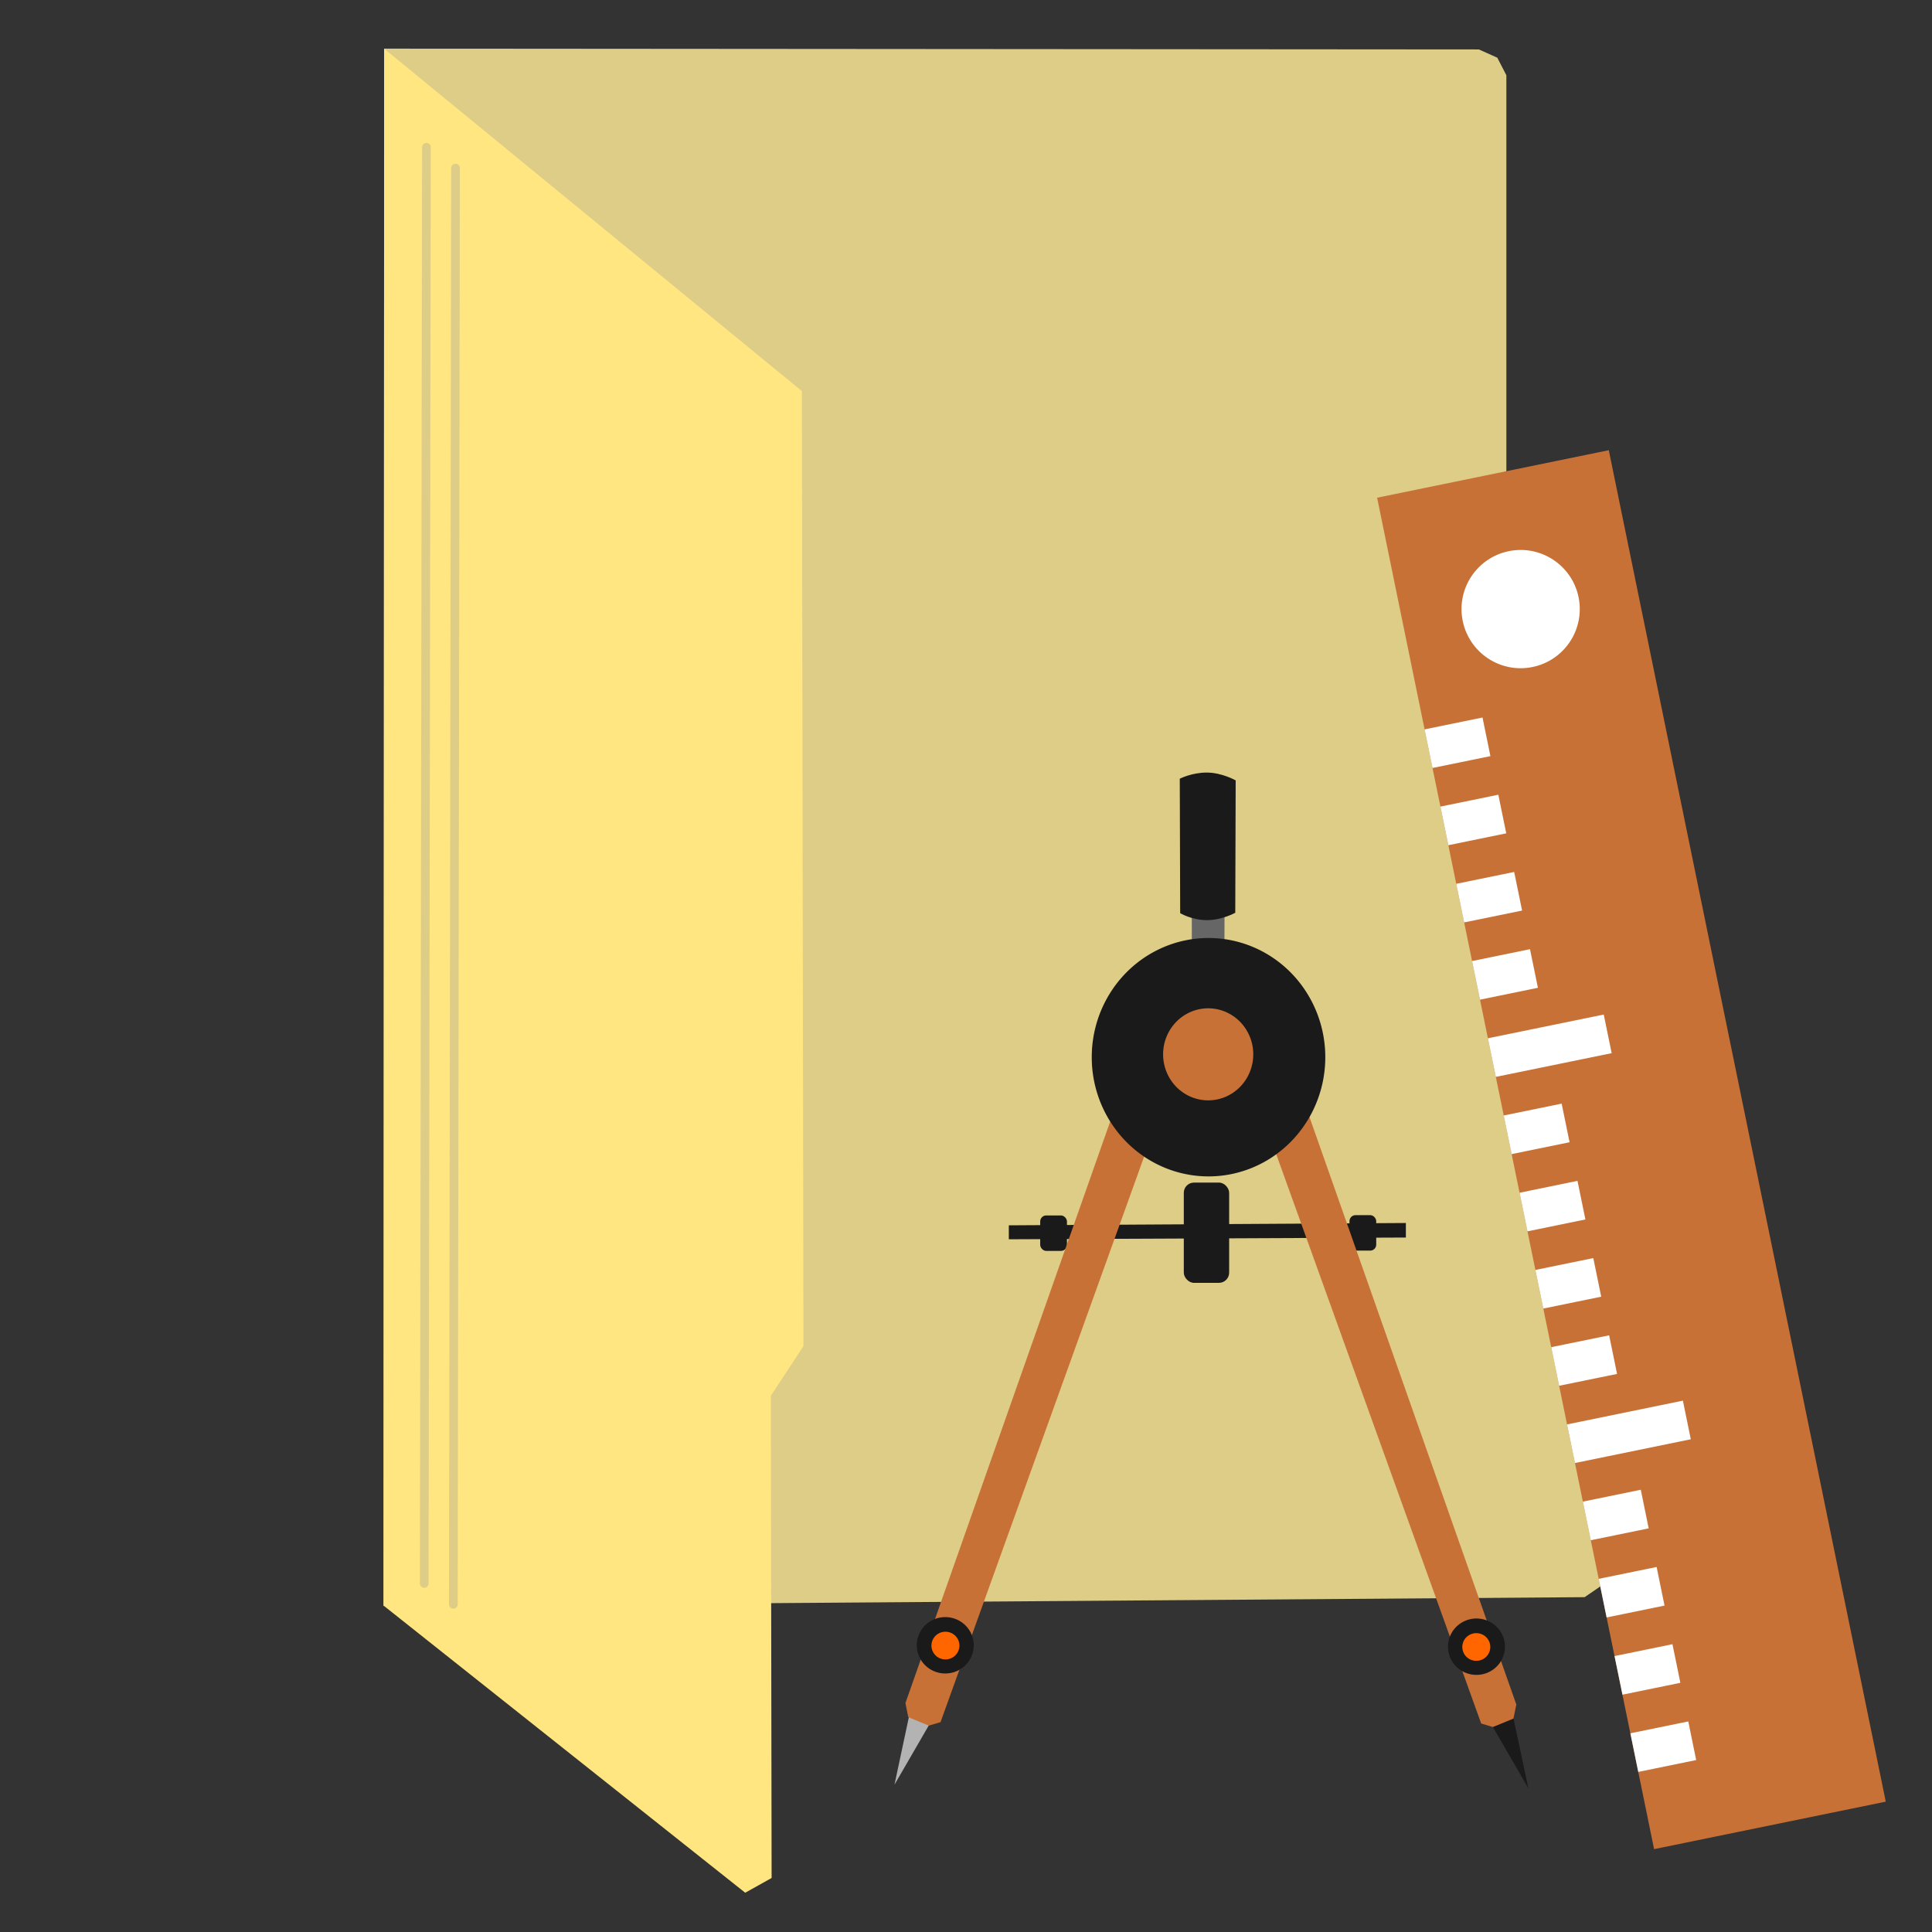 <?xml version="1.0" encoding="UTF-8" standalone="no"?>
<!-- Created with Inkscape (http://www.inkscape.org/) -->

<svg
   xmlns:dc="http://purl.org/dc/elements/1.1/"
   xmlns:cc="http://creativecommons.org/ns#"
   xmlns:rdf="http://www.w3.org/1999/02/22-rdf-syntax-ns#"
   xmlns:svg="http://www.w3.org/2000/svg"
   xmlns="http://www.w3.org/2000/svg"
   xmlns:sodipodi="http://sodipodi.sourceforge.net/DTD/sodipodi-0.dtd"
   xmlns:inkscape="http://www.inkscape.org/namespaces/inkscape"
   width="512"
   height="512"
   id="svg2"
   version="1.1"
   inkscape:version="0.48.5 r10040"
   sodipodi:docname="folder.svg">
  <rect width="100%" height="100%" fill="#333333" stroke="none"/>
  <defs
     id="defs4" />
  <sodipodi:namedview
     id="base"
     pagecolor="#ffffff"
     bordercolor="#666666"
     borderopacity="1.0"
     inkscape:pageopacity="0.0"
     inkscape:pageshadow="2"
     inkscape:zoom="0.35"
     inkscape:cx="481.18497"
     inkscape:cy="-2.2905731"
     inkscape:document-units="px"
     inkscape:current-layer="layer1"
     showgrid="false"
     inkscape:window-width="1366"
     inkscape:window-height="716"
     inkscape:window-x="0"
     inkscape:window-y="0"
     inkscape:window-maximized="1" />
  <g
     inkscape:label="Layer 1"
     inkscape:groupmode="layer"
     id="layer1"
     transform="translate(0,-540.362)">
    <path
       style="fill:#decd87;stroke:none"
       d="m 101.806,553.252 290.123,0.218 4.874,2.182 2.401,4.656 0,244.073 27.426,28.081 0.218,126.438 -6.911,4.729 -318.277,2.328 z"
       id="path2996"
       inkscape:connector-curvature="0" />
    <g
       id="g4042"
       transform="matrix(0.897,0.442,-0.442,0.897,-225.292,-174.391)">
      <g
         transform="translate(547.168,647.967)"
         id="g5">
        <g
           transform="translate(34.345,-44.447)"
           id="g7">
          <polygon
             transform="matrix(-0.587,-0.074,-0.074,0.587,628.173,-111.044)"
             style="fill:#c87137"
             points="436.943,0 511.846,74.911 74.907,511.85 0.004,436.948 "
             id="polygon5" />
          <g
             style="fill:#ffffff"
             transform="matrix(-0.587,-0.074,-0.074,0.587,628.173,-111.044)"
             id="g7-7">
            <path
               inkscape:connector-curvature="0"
               style="fill:#ffffff"
               d="m 449.429,99.874 c 10.346,-10.346 10.346,-27.11 0,-37.455 -10.346,-10.337 -27.11,-10.337 -37.455,0 -10.337,10.346 -10.337,27.11 0,37.455 10.346,10.346 27.109,10.346 37.455,0"
               id="path9" />
            <polygon
               style="fill:#ffffff"
               points="418.219,131.091 436.943,149.815 424.46,162.297 405.737,143.574 "
               id="polygon11" />
            <polygon
               style="fill:#ffffff"
               points="393.254,156.057 411.977,174.78 399.495,187.262 380.772,168.539 "
               id="polygon13" />
            <polygon
               style="fill:#ffffff"
               points="368.279,181.022 387.011,199.745 374.529,212.228 355.797,193.504 "
               id="polygon15" />
            <polygon
               style="fill:#ffffff"
               points="343.314,205.987 362.037,224.719 349.555,237.202 330.831,218.47 "
               id="polygon17" />
            <polygon
               style="fill:#ffffff"
               points="299.616,212.238 337.072,249.685 324.589,262.167 287.134,224.72 "
               id="polygon19" />
            <polygon
               style="fill:#ffffff"
               points="293.374,255.928 312.106,274.651 299.624,287.133 280.892,268.41 "
               id="polygon21" />
            <polygon
               style="fill:#ffffff"
               points="268.409,280.893 287.132,299.625 274.65,312.107 255.927,293.375 "
               id="polygon23" />
            <polygon
               style="fill:#ffffff"
               points="243.444,305.867 262.167,324.59 249.685,337.073 230.961,318.349 "
               id="polygon25" />
            <polygon
               style="fill:#ffffff"
               points="218.469,330.832 237.201,349.556 224.719,362.038 205.986,343.315 "
               id="polygon27" />
            <polygon
               style="fill:#ffffff"
               points="174.78,337.074 212.227,374.53 199.744,387.012 162.298,349.557 "
               id="polygon29" />
            <polygon
               style="fill:#ffffff"
               points="168.538,380.772 187.261,399.495 174.779,411.977 156.056,393.254 "
               id="polygon31" />
            <polygon
               style="fill:#ffffff"
               points="143.573,405.738 162.296,424.461 149.814,436.943 131.091,418.22 "
               id="polygon33" />
            <polygon
               style="fill:#ffffff"
               points="118.599,430.703 137.322,449.427 124.84,461.909 106.116,443.185 "
               id="polygon35" />
            <polygon
               style="fill:#ffffff"
               points="93.633,455.677 112.357,474.401 99.874,486.883 81.151,468.16 "
               id="polygon37" />
          </g>
        </g>
      </g>
    </g>
    <path
       style="fill:#ffe680;stroke:none"
       d="m 101.806,553.263 110.702,90.743 0.412,253.091 -8.642,13.169 0.206,127.78 -6.996,3.909 -95.851,-76.106 z"
       id="path3766"
       inkscape:connector-curvature="0"
       sodipodi:nodetypes="cccccccc" />
    <path
       style="fill:none;stroke:#decd87;stroke-width:2.305px;stroke-linecap:round;stroke-linejoin:miter;stroke-opacity:1"
       d="m 112.427,959.992 0.582,-380.623"
       id="path3768"
       inkscape:connector-curvature="0" />
    <path
       style="fill:none;stroke:#decd87;stroke-width:2.305px;stroke-linecap:round;stroke-linejoin:miter;stroke-opacity:1"
       d="m 120.137,965.531 0.582,-380.623"
       id="path3768-3"
       inkscape:connector-curvature="0" />
    <g
       id="g4024">
      <path
         inkscape:connector-curvature="0"
         id="path3900"
         d="m 267.347,865.086 0,3.697 105.224,-0.462 0,-3.852 z"
         style="fill:#1a1a1a;stroke:none" />
      <rect
         rx="1.59"
         y="862.467"
         x="275.667"
         height="9.398"
         width="7.087"
         id="rect3902"
         style="fill:#1a1a1a;fill-opacity:1;stroke:none" />
      <rect
         rx="1.59"
         y="862.39"
         x="357.628"
         height="9.398"
         width="7.087"
         id="rect3902-9"
         style="fill:#1a1a1a;fill-opacity:1;stroke:none" />
      <rect
         rx="2.696"
         y="853.762"
         x="313.72"
         height="26.566"
         width="12.017"
         id="rect3902-1"
         style="fill:#1a1a1a;fill-opacity:1;stroke:none" />
      <path
         inkscape:connector-curvature="0"
         id="path3858-6"
         d="m 237.051,1013.31 11.983,-20.698 -6.972,-2.832 z"
         style="fill:#b3b3b3;stroke:none" />
      <path
         sodipodi:nodetypes="ccccccc"
         inkscape:connector-curvature="0"
         id="path3008"
         d="m 240.702,995.432 5.447,2.233 3.105,-0.926 62.733,-174.25 -10.784,-4.776 -61.255,173.977 z"
         style="fill:#c87137;stroke:none" />
      <path
         sodipodi:open="true"
         sodipodi:end="6.2784904"
         sodipodi:start="0"
         transform="matrix(1.22,0,0,1.22,-458.271,530.053)"
         d="m 587.151,365.844 a 6.187,6.124 0 1 1 -6e-5,-0.029"
         sodipodi:ry="6.1240497"
         sodipodi:rx="6.1871843"
         sodipodi:cy="365.84357"
         sodipodi:cx="580.96399"
         id="path3796"
         style="fill:#1a1a1a;fill-opacity:1;stroke:none"
         sodipodi:type="arc" />
      <path
         sodipodi:open="true"
         sodipodi:end="6.2784904"
         sodipodi:start="0"
         transform="matrix(0.599,0,0,0.599,-97.448,757.317)"
         d="m 587.151,365.844 a 6.187,6.124 0 1 1 -6e-5,-0.029"
         sodipodi:ry="6.1240497"
         sodipodi:rx="6.1871843"
         sodipodi:cy="365.84357"
         sodipodi:cx="580.96399"
         id="path3796-7"
         style="fill:#ff6600;fill-opacity:1;stroke:none"
         sodipodi:type="arc" />
      <path
         inkscape:connector-curvature="0"
         id="path3858"
         d="m 405.035,1014.279 -11.983,-20.698 6.972,-2.832 z"
         style="fill:#1a1a1a;stroke:none" />
      <path
         sodipodi:nodetypes="ccccccc"
         inkscape:connector-curvature="0"
         id="path3008-5"
         d="m 401.083,995.807 -5.447,2.233 -3.105,-0.926 -62.733,-174.25 10.784,-4.776 61.255,173.977 z"
         style="fill:#c87137;stroke:none" />
      <path
         sodipodi:open="true"
         sodipodi:end="6.2784904"
         sodipodi:start="0"
         transform="matrix(-1.22,0,0,1.22,1100.056,530.427)"
         d="m 587.151,365.844 a 6.187,6.124 0 1 1 -6e-5,-0.029"
         sodipodi:ry="6.1240497"
         sodipodi:rx="6.1871843"
         sodipodi:cy="365.84357"
         sodipodi:cx="580.96399"
         id="path3796-3"
         style="fill:#1a1a1a;fill-opacity:1;stroke:none"
         sodipodi:type="arc" />
      <path
         sodipodi:open="true"
         sodipodi:end="6.2784904"
         sodipodi:start="0"
         transform="matrix(-0.599,0,0,0.599,739.233,757.691)"
         d="m 587.151,365.844 a 6.187,6.124 0 1 1 -6e-5,-0.029"
         sodipodi:ry="6.1240497"
         sodipodi:rx="6.1871843"
         sodipodi:cy="365.84357"
         sodipodi:cx="580.96399"
         id="path3796-7-5"
         style="fill:#ff6600;fill-opacity:1;stroke:none"
         sodipodi:type="arc" />
      <path
         sodipodi:nodetypes="czcczcc"
         inkscape:connector-curvature="0"
         id="path3880-2"
         d="m 315.879,798.001 c 0,0 1.789,1.089 4.165,1.089 2.376,4.6e-4 4.422,-1.153 4.422,-1.153 l 0.064,-20.634 c 0,0 -2.132,-1.207 -4.486,-1.218 -2.353,-0.011 -4.229,0.961 -4.229,0.961 z"
         style="fill:#666666;stroke:none" />
      <path
         sodipodi:open="true"
         sodipodi:end="6.2784904"
         sodipodi:start="0"
         transform="matrix(1.303,0,0,1.22,-505.041,525.946)"
         d="m 657.143,241.464 a 23.75,25.893 0 1 1 -2.6e-4,-0.122"
         sodipodi:ry="25.892857"
         sodipodi:rx="23.75"
         sodipodi:cy="241.46429"
         sodipodi:cx="633.39288"
         id="path3878"
         style="fill:#1a1a1a;fill-opacity:1;stroke:none"
         sodipodi:type="arc" />
      <path
         sodipodi:nodetypes="czcczcc"
         inkscape:connector-curvature="0"
         id="path3880"
         d="m 312.761,782.356 c 0,0 3.041,1.851 7.081,1.852 4.04,7.8e-4 7.517,-1.961 7.517,-1.961 l 0.109,-35.078 c 0,0 -3.625,-2.052 -7.626,-2.07 -4.001,-0.018 -7.19,1.634 -7.19,1.634 z"
         style="fill:#1a1a1a;stroke:none" />
      <path
         sodipodi:open="true"
         sodipodi:end="6.2784904"
         sodipodi:start="0"
         transform="matrix(0.503,0,0,0.471,1.586,706.042)"
         d="m 657.143,241.464 a 23.75,25.893 0 1 1 -2.6e-4,-0.122"
         sodipodi:ry="25.892857"
         sodipodi:rx="23.75"
         sodipodi:cy="241.46429"
         sodipodi:cx="633.39288"
         id="path3878-2"
         style="fill:#c87137;fill-opacity:1;stroke:none"
         sodipodi:type="arc" />
    </g>
  </g>
</svg>
